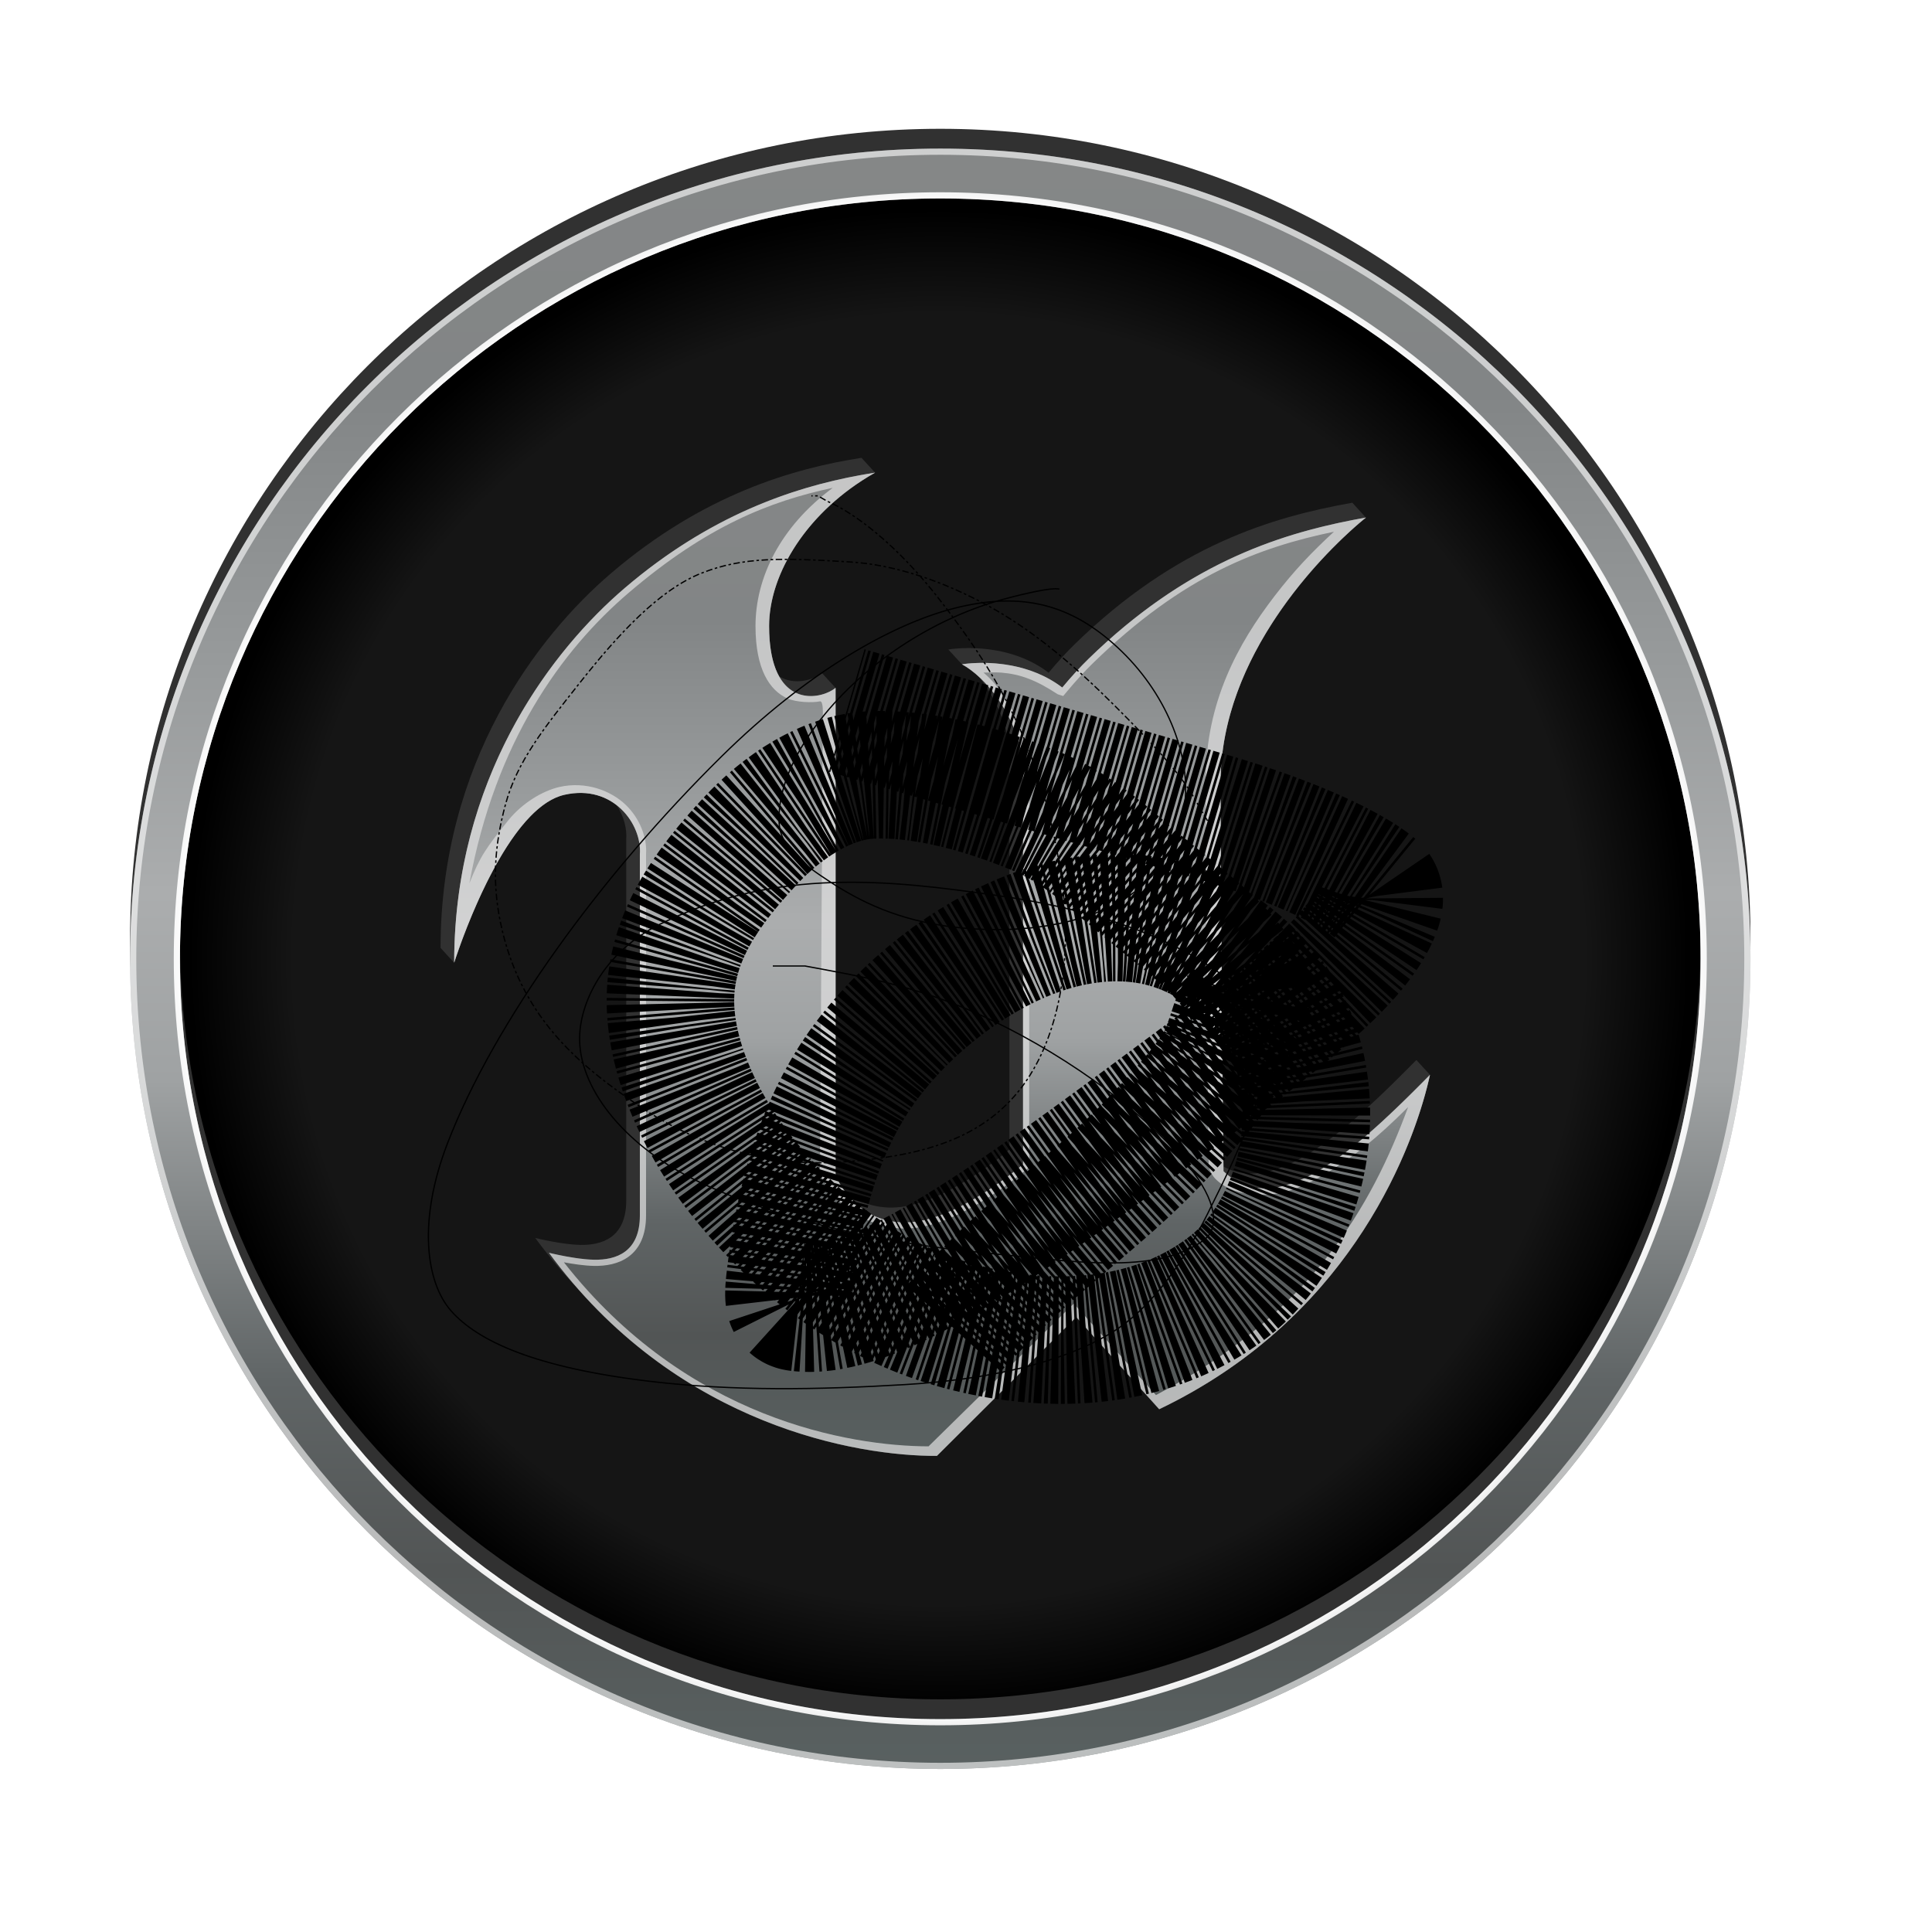<svg width="1500" height="1500" xmlns="http://www.w3.org/2000/svg">
 <defs>
  <radialGradient gradientTransform="matrix(0,624.234,-624.234,0,729.025,744.427)" gradientUnits="userSpaceOnUse" r="1" cy="0" cx="0" id="svg_4">
   <stop stop-color="#151515" offset="0.803"/>
   <stop offset="0.932"/>
  </radialGradient>
  <linearGradient gradientTransform="matrix(1,0,0,1,65.523,81.316)" gradientUnits="userSpaceOnUse" y2="1292.12" x2="663.51" y1="34.053" x1="663.51" id="svg_3">
   <stop stop-color="#858787"/>
   <stop stop-color="#828586" offset="0.151"/>
   <stop stop-color="#989B9C" offset="0.323"/>
   <stop stop-color="#ABADAE" offset="0.459"/>
   <stop stop-color="#9FA2A3" offset="0.575"/>
   <stop stop-color="#606566" offset="0.76"/>
   <stop stop-color="#525555" offset="0.877"/>
   <stop stop-color="#596161" offset="1"/>
  </linearGradient>
  <radialGradient gradientTransform="matrix(0,629.033,-629.033,0,729.032,744.401)" gradientUnits="userSpaceOnUse" r="1" cy="0" cx="0" id="svg_2">
   <stop stop-color="white" offset="0.939"/>
   <stop stop-opacity="0.6" stop-color="white" offset="1"/>
  </radialGradient>
  <linearGradient gradientTransform="matrix(1,0,0,1,65.523,81.316)" gradientUnits="userSpaceOnUse" y2="1049.03" x2="664.909" y1="285.639" x1="664.909" id="svg_1">
   <stop stop-color="#858787"/>
   <stop stop-color="#828586" offset="0.151"/>
   <stop stop-color="#989B9C" offset="0.323"/>
   <stop stop-color="#ABADAE" offset="0.459"/>
   <stop stop-color="#9FA2A3" offset="0.575"/>
   <stop stop-color="#606566" offset="0.76"/>
   <stop stop-color="#525555" offset="0.877"/>
   <stop stop-color="#596161" offset="1"/>
  </linearGradient>
  <filter height="200%" width="200%" y="-50%" x="-50%" id="svg_13_blur">
   <feGaussianBlur stdDeviation="8.2" in="SourceGraphic"/>
  </filter>
 </defs>
 <g>
  <title>Layer 1</title>
  <g>
   <circle fill="url(#svg_4)" r="624.234" cy="744.427" cx="730.024"/>
   <path fill="#313131" d="m730.033,1319.356c326.026,0 590.32,-264.298 590.32,-590.324c0,-326.026 -264.294,-590.323 -590.32,-590.323c-326.026,0 -590.323,264.297 -590.323,590.323c0,326.026 264.297,590.324 590.323,590.324zm0,38.71c347.41,0 629.03,-281.629 629.03,-629.034c0,-347.405 -281.62,-629.032 -629.03,-629.032c-347.405,0 -629.033,281.627 -629.033,629.032c0,347.405 281.627,629.034 629.033,629.034z" clip-rule="evenodd" fill-rule="evenodd"/>
   <path fill="url(#svg_3)" d="m730.033,1334.726c326.026,0 590.32,-264.298 590.32,-590.325c0,-326.026 -264.294,-590.323 -590.32,-590.323c-326.026,0 -590.323,264.297 -590.323,590.323c0,326.027 264.297,590.325 590.323,590.325zm0,38.71c347.41,0 629.03,-281.63 629.03,-629.035c0,-347.405 -281.62,-629.032 -629.03,-629.032c-347.405,0 -629.033,281.627 -629.033,629.032c0,347.405 281.627,629.035 629.033,629.035z" clip-rule="evenodd" fill-rule="evenodd"/>
   <path fill="url(#svg_2)" d="m1325.152,744.401c0,328.676 -266.444,595.125 -595.12,595.125c-328.676,0 -595.121,-266.449 -595.121,-595.125c0,-328.676 266.445,-595.121 595.121,-595.121c328.676,0 595.12,266.445 595.12,595.121zm-595.12,624.235c344.76,0 624.23,-279.48 624.23,-624.235c0,-344.755 -279.47,-624.234 -624.23,-624.234c-344.755,0 -624.234,279.479 -624.234,624.234c0,344.755 279.479,624.235 624.234,624.235zm590.32,-624.235c0,326.027 -264.294,590.325 -590.32,590.325c-326.026,0 -590.323,-264.298 -590.323,-590.325c0,-326.026 264.297,-590.323 590.323,-590.323c326.026,0 590.32,264.297 590.32,590.323zm38.71,0c0,347.405 -281.62,629.035 -629.03,629.035c-347.405,0 -629.033,-281.63 -629.033,-629.035c0,-347.405 281.627,-629.032 629.033,-629.032c347.41,0 629.03,281.627 629.03,629.032z" clip-rule="evenodd" fill-rule="evenodd"/>
   <g filter="url(#svg_5)">
    <path fill="#313131" d="m1099.672,822.967c-51.704,52.482 -108.465,105.649 -149.803,82.692c-0.301,-28.571 -2.256,-217.037 -2.256,-297.994c0,-117.922 112.906,-205.833 112.906,-205.833l-0.078,0l-10.478,-11.516l-0.077,0c-62.034,11.071 -136.514,32.866 -215.467,109.821c-6.028,5.902 -12.912,13.309 -20.263,22.142c-33.953,-25.845 -77.863,-18.014 -77.863,-18.014l10.556,11.515c4.486,2.448 8.974,5.783 13.302,9.793c13.525,17.166 23.552,40.168 23.552,60.431l0,306.435c0,0 -51.727,45.132 -91.631,45.132c-16.206,0 -28.146,-6.036 -36.604,-13.206c-4.727,-6.573 -6.746,-11.847 -6.746,-11.847l0,-378.453l-10.556,-11.516c-6.436,5.267 -21.238,9.971 -33.348,2.495c-4.659,-8.408 -7.706,-20.906 -7.706,-39.004c0,-40.696 29.636,-89.3 82.297,-119.08l-10.556,-11.515c-53.322,8.332 -122.862,28.506 -194.309,89.531c-57.211,48.835 -132.352,147.084 -132.507,290.967l10.555,11.515c0,0 37.338,-119.426 85.604,-130.381c16.802,-3.806 30.6,0.297 40.585,8.077c5.474,8.381 8.103,18.053 7.431,26.619l0,280.436c0,28.43 -18.513,34.64 -35.548,34.331c-14.546,-0.27 -35.081,-5.4 -35.081,-5.4c10.627,14.467 21.745,27.653 33.203,39.665c96.175,109.171 220.704,129.831 278.616,129.541l108.061,-107.675l53.951,59.935c0.044,-0.02 0.089,-0.04 0.133,-0.06l10.423,11.58c152.732,-73.098 199.322,-209.767 210.252,-259.644l-10.55,-11.515z"/>
   </g>
   <path fill="url(#svg_1)" d="m1110.243,834.476c-10.92,49.877 -57.518,186.546 -210.25,259.64l-64.406,-71.551l-108.161,107.781c-62.579,0.3 -202.943,-23.84 -301.264,-157.696c0,0 20.535,5.13 35.081,5.4c17.035,0.309 35.548,-5.902 35.548,-34.331l0,-280.436c1.828,-23.299 -20.768,-54.776 -58.572,-46.212c-48.266,10.955 -85.603,130.381 -85.603,130.381c0.155,-143.882 75.296,-242.131 132.508,-290.966c71.446,-61.025 140.986,-81.199 194.308,-89.531c-52.661,29.779 -82.297,78.383 -82.297,119.079c0,65.422 39.826,57.669 51.611,48.025l0,378.453c0,0 2.333,6.095 7.856,13.347c7.934,10.454 22.48,23.222 46.049,23.222c39.904,0 91.631,-45.132 91.631,-45.132l0,-306.435c0,-31.168 -23.724,-68.817 -47.41,-81.739c0,0 43.91,-7.831 77.863,18.014c7.351,-8.834 14.235,-16.24 20.264,-22.142c78.952,-76.956 153.432,-98.75 215.466,-109.821l0.078,0c0,0 -112.906,87.911 -112.906,205.833c0,87.718 2.294,301.652 2.294,301.652c41.849,40.156 104.078,-17.745 160.312,-74.835z" clip-rule="evenodd" fill-rule="evenodd"/>
   <path fill-opacity="0.7" fill="#E1E2E2" d="m899.992,1094.116c144.336,-69.076 193.88,-194.929 208.12,-250.652c0.83,-3.242 1.53,-6.246 2.13,-8.988c-2.14,2.18 -4.3,4.361 -6.46,6.537c-54.497,54.832 -113.601,106.92 -153.852,68.298c0,0 -2.294,-213.934 -2.294,-301.652c0,-99.465 80.327,-177.578 105.473,-199.594c4.212,-3.688 6.876,-5.802 7.355,-6.178c0.003,-0.003 0.006,-0.005 0.009,-0.008c0.046,-0.035 0.068,-0.053 0.068,-0.053l-0.077,0c-3.146,0.561 -6.324,1.15 -9.533,1.773c-60.067,11.65 -130.985,34.995 -205.933,108.048c-6.029,5.902 -12.913,13.308 -20.264,22.142c-25.25,-19.221 -56.008,-19.816 -70.116,-18.859c-4.862,0.33 -7.747,0.845 -7.747,0.845c2.133,1.164 4.267,2.528 6.384,4.071c21.383,15.581 41.026,49.307 41.026,77.668l0,306.435c0,0 -51.727,45.132 -91.631,45.132c-23.569,0 -38.115,-12.768 -46.049,-23.222c-5.523,-7.252 -7.856,-13.347 -7.856,-13.347l0,-378.453c-1.293,1.057 -2.922,2.092 -4.799,3.01c-15.241,7.454 -46.812,7.214 -46.812,-51.035c0,-37.754 25.506,-82.314 71.24,-112.336c3.564,-2.34 7.25,-4.591 11.057,-6.743c-4.193,0.655 -8.486,1.383 -12.873,2.199c-51.397,9.558 -115.607,31.106 -181.435,87.332c-55.108,47.039 -126.85,139.924 -132.191,275.276c-0.204,5.168 -0.312,10.398 -0.317,15.69c0,0 1.786,-5.713 5.082,-14.756c11.774,-32.299 42.812,-107.066 80.521,-115.625c37.804,-8.564 60.4,22.913 58.572,46.212l0,280.436c0,28.429 -18.513,34.64 -35.548,34.331c-9.121,-0.169 -20.598,-2.25 -27.889,-3.778c-4.336,-0.909 -7.192,-1.622 -7.192,-1.622c1.473,2.005 2.956,3.986 4.448,5.943c98.062,128.623 235.175,152.053 296.816,151.753l108.161,-107.781l64.406,71.551zm-179.074,28.83l112.755,-110.836l63.815,71.016c120.913,-63.819 167.454,-146.827 195.764,-223.596c-24.4,24.277 -41.811,38.463 -66.102,52.951c-14.238,8.493 -28.476,14.165 -42.168,14.897c-13.91,0.743 -29.523,-0.744 -40.952,-11.711c0,0 -5.641,-5.277 -5.641,-12.251c-0.016,-1.589 -0.041,-3.93 -0.072,-6.941c-0.063,-6.022 -0.153,-11.2 -0.26,-21.914c-0.216,-21.428 -0.502,-50.913 -0.789,-83.139c-0.574,-64.445 -1.148,-141.799 -1.148,-185.682c0,-60.471 24.965,-105.906 53.492,-143.014c14.817,-19.275 28.401,-33.624 46.062,-49.901c-57.696,12.065 -116.526,33.249 -187.323,102.254c-5.903,5.779 -12.675,13.063 -19.928,21.779l-2.939,3.531l-4.286,-1.373c-16.793,-11.036 -28.977,-15.566 -43.663,-16.794c-4.492,-0.375 -10.382,-0.065 -13.914,0c8.622,7.307 13.541,14.352 19.959,25.124c9.186,15.417 15.499,33.469 15.499,50.168l0,308.616l-1.643,1.434l-3.155,-3.615c3.155,3.615 3.153,3.617 3.153,3.617l-0.003,0.003l-0.01,0.008l-0.034,0.029c-0.028,0.025 -0.07,0.061 -0.123,0.107c-0.107,0.092 -0.262,0.225 -0.464,0.397c-0.405,0.345 -0.997,0.844 -1.762,1.476c-1.528,1.263 -3.745,3.059 -6.528,5.211c-5.56,4.298 -13.401,10.034 -22.524,15.778c-17.999,11.333 -41.915,23.304 -63.336,23.304c-25.565,0 -47.131,-15.507 -55.623,-26.696c-3.577,-4.697 -10.392,-12.144 -10.392,-19.073l2.235,-354.22c0,0 0.346,-9.867 -2.235,-9.359c-6.125,1.205 -18.308,0.795 -25.114,-2.203c-14.03,-6.179 -24.95,-22.843 -24.95,-56.294c0,-37.097 18.862,-76.817 59.976,-107.275c-48.834,10.417 -97.79,29.685 -158.308,81.375l-0.001,0.001c-52.318,44.658 -103.668,115.826 -123.82,225.703c8.157,-20.632 13.002,-27.614 30.228,-48.941c10.503,-13.003 26.162,-22.809 39.824,-25.91c20.524,-4.649 39.943,2.988 51.214,13.775c11.038,10.565 16.869,25.539 15.904,38.703l0,280.254c0,15.34 -5.061,25.598 -13.305,31.781c-7.99,5.992 -18.138,7.51 -27.128,7.347l-0.002,0c-7.528,-0.139 -16.4,-1.497 -23.356,-2.801c95.567,121.89 222.226,142.7 283.121,142.9z" clip-rule="evenodd" fill-rule="evenodd"/>
   <defs transform="translate(-1 0) translate(0 -6) translate(0 0.218) translate(-0 0) translate(0.031 0) translate(15 5) translate(-7.5 -37.5) translate(22.5 5) translate(-265 -35) translate(50 -177.5) translate(-17.5 0) translate(72.5 427.5) translate(460 255) translate(-263.509 0) translate(0 -355.402)">
    <filter color-interpolation-filters="sRGB" filterUnits="userSpaceOnUse" height="898.348" width="891.629" y="274.129" x="213.794" id="svg_5">
     <feGaussianBlur stdDeviation="30.86"/>
    </filter>
   </defs>
  </g>
  <path d="m822.5,457.5c0,0 -3.181,-3.002 -42.5,7.5c-51.18,13.67 -104.136,46.253 -140,90c-28.573,34.854 -36.55,64.904 -35,85c1.4,18.146 19.024,31.398 40,45c21.596,14.004 51.678,29.97 97.5,35c34.791,3.819 79.36,2.366 117.5,-15c34.73,-15.813 56.229,-46.905 60,-82.5c3.951,-37.291 -14.628,-85.044 -52.5,-120c-35.669,-32.923 -74.051,-43.901 -127.5,-30c-47.659,12.395 -113.019,48.895 -180,115c-93.412,92.191 -176.27,206.126 -212.5,300c-23.369,60.551 -16.686,108.047 2.5,130c21.068,24.107 66.387,44.502 155,55c64.596,7.653 130.12,6.528 197.5,2.5c62.836,-3.757 120.641,-16.264 160,-40c33.441,-20.167 58.508,-59.477 75,-92.5c15.993,-32.023 26.278,-53.392 37.5,-85c7.712,-21.721 12.803,-37.726 10,-55c-2.533,-15.607 -21.151,-37 -50,-55c-40.798,-25.456 -94.035,-42.814 -162.5,-52.5c-79.366,-11.228 -169.191,-22.402 -260,22.5c-44.82,22.162 -62.965,62.391 -62.5,90c0.679,40.306 37.874,84.072 92.5,110c62.915,29.862 139.402,47.238 220,55c67.235,6.475 135.339,18.289 172.5,-10c11.599,-8.83 10.359,-29.617 -12.5,-57.5c-38.105,-46.481 -103.346,-90.91 -162.5,-117.5c-51.242,-23.033 -95,-30 -135,-37.5l-25,0" id="svg_12" stroke="#000" fill="none"/>
  <path transform="rotate(-139 784.242 801.854)" filter="url(#svg_13_blur)" stroke-width="99" stroke-dasharray="5,2,2,2" d="m666.647,600c0,0 -0.373,17.575 -2.5,47.5c-3.759,52.9 -17.498,107.337 -20,165c-2.059,47.455 -0.297,67.563 2.5,80c2.261,10.057 6.975,20.196 10,27.5c2.139,5.165 2.5,7.5 2.5,10c0,2.5 -0.769,5.465 2.5,10c2.067,2.868 1.734,6.147 5,7.5c2.31,0.957 11.976,4.976 30,7.5c27.234,3.814 65,0 102.5,0c30,0 55.473,-0.942 82.5,-10c51.06,-17.113 90.281,-39.15 115,-62.5c25.83,-24.399 36.249,-64.933 37.5,-100c1.871,-52.467 -3.27,-97.118 -32.5,-132.5c-27.115,-32.822 -78.362,-59.656 -140,-70c-101.207,-16.984 -175.377,7.535 -230,42.5c-58.541,37.472 -94.535,88.159 -105,142.5c-8.051,41.805 5.448,90.427 32.5,127.5c28.154,38.583 66.425,60.727 105,65c62.17,6.886 108.992,-16.923 142.5,-62.5c35.106,-47.75 51.973,-120.11 47.5,-182.5c-4.909,-68.472 -39.331,-126.956 -65,-165c-8.953,-13.27 -13.719,-19.099 -20,-15c-57.185,37.314 -86.742,191.926 -122.5,352.5c-22.517,101.115 -24.913,146.575 -15,175c2.968,8.511 7.5,12.5 12.5,12.5c15,0 60,-7.5 140,-45l260,-120" id="svg_13" stroke="#000" fill="none"/>
  <path stroke="#000" d="m937.5,637.222c0,0 -1.3,-1.751 -10,-17.1c-11.141,-19.656 -32.5,-42.749 -62.5,-72.674c-30,-29.925 -62.114,-57.522 -97.5,-76.949c-34.658,-19.027 -72.433,-32.061 -107.5,-34.2c-52.467,-3.2 -82.951,-4.026 -115,8.55c-33.142,13.005 -64.835,47.403 -95,85.499c-27.352,34.544 -48.484,60.662 -57.5,94.049c-8.643,32.005 -11.072,62.495 -2.5,98.324c16.853,70.447 62.781,106.559 107.5,136.798c53.014,35.849 110.039,45.947 155,42.749c60.156,-4.279 112.936,-16.424 145,-64.124c25.654,-38.164 34.43,-95.327 27.5,-149.623c-14.074,-110.266 -56.697,-172.764 -95,-222.297c-34.306,-44.364 -67.5,-68.399 -87.5,-76.949l-7.5,-4.275l-5,0" id="svg_14" stroke-dasharray="5,2,2,2" fill="none"/>
 </g>
</svg>